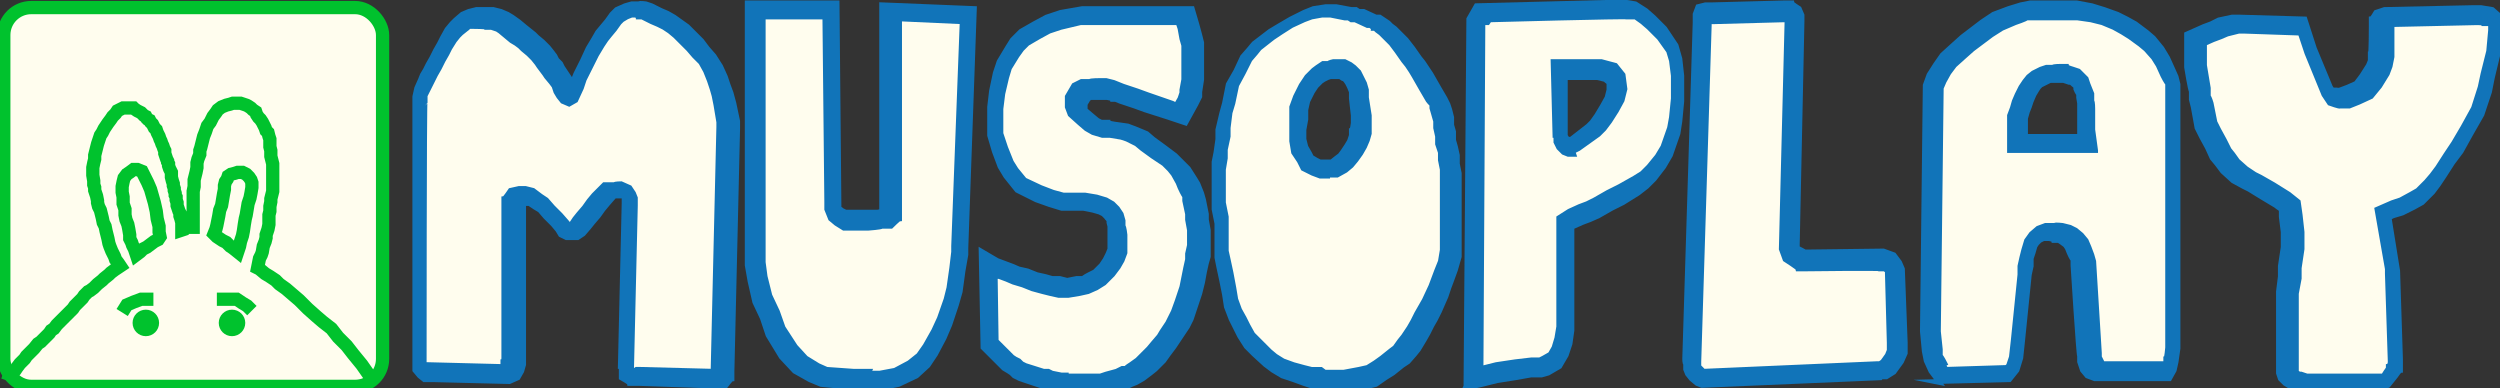 <?xml version="1.0" encoding="UTF-8"?>
<svg id="Layer_1" xmlns="http://www.w3.org/2000/svg" version="1.1" viewBox="0 0 264 41">
  <rect x="0" y="0" width="264" height="41" fill="#333333" stroke="none"/>
  <!-- Generator: Adobe Illustrator 29.0.0, SVG Export Plug-In . SVG Version: 2.1.0 Build 186)  -->
  <defs>
    <style>
      .st0 {
        fill: none;
        stroke: #00c22d;
        stroke-width: 1.4px;
      }

      .st0, .st1, .st2 {
        stroke-miterlimit: 10;
      }

      .st1 {
        fill: #1174b9;
      }

      .st1, .st2 {
        stroke: #1174b9;
        stroke-width: .5px;
      }

      .st3 {
        fill: #00c22d;
      }

      .st2, .st4 {
        fill: #fffdee;
      }
    </style>
  </defs>
  <g>
    <polygon class="st2" points="44 38.5 44 12.6 44 11.4 44 11 44 10.5 44 10.3 44.1 9.9 44.2 9.6 44.4 9.1 44.6 8.7 44.7 8.3 45 7.9 45.3 7.3 45.8 6.6 46.2 5.9 46.6 5.2 46.9 4.6 47.4 3.7 47.9 3.1 48.2 2.8 48.8 2.3 49.3 2 50 1.9 50.8 1.9 51.6 1.9 52.2 2 52.9 2.3 53.3 2.6 54 3.1 54.6 3.6 55.1 3.9 55.5 4.2 55.8 4.6 56.4 5.1 56.9 5.7 57.3 6.2 57.6 6.5 57.9 7 58.2 7.4 58.4 7.7 58.8 8.3 59.1 8.8 59.4 9.4 59.6 9.8 59.9 10.2 60 10.2 60.2 10.2 60.4 9.8 60.7 9.1 61.1 8.2 61.7 6.8 62.3 5.5 62.9 4.5 63.3 3.8 63.8 3.2 64.3 2.6 64.8 2 65.2 1.5 65.9 1.2 66.5 1 67.1 .9 67.6 1 68.1 1.2 68.6 1.5 69.1 1.7 69.8 2 70.5 2.3 71.1 2.7 71.8 3.2 72.5 3.9 73.2 4.7 73.8 5.4 74.5 6.2 75.1 7.2 75.5 8.2 75.9 9.1 76.1 9.9 76.4 10.9 76.5 11.9 76.7 12.8 76.7 13.4 76.1 39.1 76 39.7 75.8 40 67.6 39.8 67.2 39.8 66.7 39.7 66.3 39.4 66.2 38.7 66.6 21.4 66.6 20.7 66.6 20.4 66.3 20.1 65.8 19.8 65.3 19.8 64.5 19.9 64.2 20.2 63.6 20.8 63.1 21.4 62.6 22.1 62 22.8 61.6 23.3 61.1 23.9 60.7 24.1 60.4 24.1 60 24.1 59.6 23.9 59.4 23.6 58.8 22.9 57.9 22.2 57.3 21.4 56.8 21.1 56.1 20.6 55.5 20.4 55 20.4 54.5 20.5 54.2 21 54.1 21.5 54.1 22.4 54 37.5 54 38 53.9 38.5 53.6 38.9 53.1 39.2 45.2 39 44.8 39 44.5 39 44.2 38.8 44 38.5"/>
    <path class="st1" d="M76.2,40.8l-8.6-.3h-1.1c0-.1-.9-.6-.9-.6v-1.2c-.1,0-.1,0-.1,0l.4-17.2v-.6h0c0,0,0-.2,0-.2h-.2c0,0-.3,0-.3,0h-.5c0,0-.7.8-.7.8l-.5.6-.5.7-.6.7-.4.5-.6.7-.6.4h-.6s-.6,0-.6,0l-.6-.3-.3-.5-.5-.6-.8-.8-.6-.7-.5-.3-.6-.4h-.3c0,0-.3,0-.3,0h0s0,.1,0,.1v.3s0,.9,0,.9v15.1c0,0,0,.6,0,.6l-.2.7-.4.7-.9.4-8.1-.2h-.9l-.5-.4-.5-.6V10.2l.2-.9.4-.9.2-.5.3-.5.3-.6.4-.7.4-.8.4-.7.3-.6.5-.9.5-.6.4-.4.7-.6.7-.3.8-.2h1.8l.8.2.7.3.5.3.7.5.6.5.5.4.5.4.3.3.6.5.6.6.4.5.3.4.2.4.4.4.2.4.4.6.4.6.2.5h0c0,0,.4-1,.4-1l.7-1.4.6-1.3.6-1,.4-.7.5-.6.5-.6.5-.7.5-.5.9-.4.7-.2h.8c0-.1.7,0,.7,0l.6.2,1,.5.7.3.7.4.7.5.7.5,1.5,1.5.6.8.7.8.7,1.1.5,1.1.3.9.3.8.3,1.1.4,1.9v.7s-.6,25.7-.6,25.7v.8c-.1,0-.7.8-.7.8h0ZM67.2,39h.4s7.7.2,7.7.2v-.2s.6-25.6.6-25.6v-.5l-.3-1.8-.2-1-.2-.7-.3-.9-.4-1-.5-.9-.7-.7-.6-.7-1.4-1.4-.6-.5-.6-.4-.6-.3-.7-.3-1-.5h-.4c0-.1-.3-.2-.3-.2h-.4c0,0-.5.2-.5.2l-.5.3-.3.3-.5.7-.5.6-.4.5-.4.6-.6,1-.6,1.2-.7,1.4-.3.9-.6,1.3-.7.4-.7-.3-.4-.5-.3-.5-.2-.6-.3-.4-.5-.6-.2-.3-.3-.4-.3-.4-.2-.3-.4-.5-.5-.5-.6-.5-.3-.3-.4-.3-.5-.3-.6-.5-.6-.5-.3-.2-.6-.2h-.5c0-.1-1.4-.1-1.4-.1h-.5c0,.1-.3.3-.3.3l-.5.4-.3.3-.4.5-.5.8-.3.6-.4.7-.4.8-.4.7-.3.6-.2.4-.2.4-.4.8v.5c-.1,0-.1,27.9-.1,27.9h.4s7.8.2,7.8.2h.1c0,0,0-.2,0-.2v-.3c.1,0,.1-.4.1-.4v-15.1c0,0,0-1,0-1v-.7c.1,0,.7-.9.7-.9l.9-.2h.7l.8.2.8.6.6.4.7.8.8.8.7.8v.2c.1,0,.2,0,.2,0h.2s0,0,0,0h0c0,0,.4-.6.4-.6l.4-.5.6-.7.5-.7.5-.6,1.1-1.1h1.1c0-.1.7-.1.7-.1l.9.4.4.6.2.5v.8s-.4,17.2-.4,17.2v.3s.2,0,.2,0h0Z"/>
    <polygon class="st2" points="80.2 1.1 87.7 1.2 87.9 21.4 87.9 22 88.1 22.7 88.5 23 89.1 23.4 89.7 23.4 90.8 23.4 91.5 23.4 92.9 23.3 93.5 23.2 94 22.8 94 22.3 94 21.6 94.1 1.3 102.2 1.6 101.4 26.1 101.3 26.8 101.1 28.5 100.8 30.6 100.5 31.9 99.8 33.9 99.2 35.3 98.3 37 97.5 38.1 96.4 39 94.7 39.8 92.9 40.2 91.6 40.2 89.9 40.1 86.9 39.8 85.9 39.4 84.5 38.6 83.2 37.2 81.9 35.1 81.3 33.3 80.5 31.6 80 29.5 79.8 27.9 79.8 25.9 79.7 1.3 79.7 1.1 80.2 1.1"/>
    <path class="st1" d="M93,40.9h-1.4s-1.8,0-1.8,0l-3.1-.3-1.2-.5-1.6-.9-1.4-1.5-1.4-2.3-.6-1.8-.8-1.7-.5-2.2-.3-1.7V1.3c0,0,0-1,0-1h1.3s8.2,0,8.2,0l.2,21.4v.3c.1,0,.3.2.3.2l.4.2h3.4c0,0,.4-.1.4-.1h0c0,0,0-.3,0-.3V.5c0,0,9.8.4,9.8.4l-.9,25.3v.7c0,0-.3,1.7-.3,1.7l-.3,2.2-.4,1.4-.7,2.1-.6,1.4-.9,1.7-.8,1.2-1.2,1.1-1.9.9-2,.4h0ZM91.7,39.4h1.2l1.6-.3,1.5-.8,1-.8.7-1,.9-1.6.6-1.3.7-2,.3-1.2.3-2.1.2-1.7v-.6c0,0,.9-23.7.9-23.7l-6.6-.3v19.5c0,0,0,.8,0,.8v.8c-.1,0-.9.8-.9.8h-1c0,.1-1.4.2-1.4.2h-2.6l-.8-.5-.6-.5-.4-1v-.8l-.2-19.5h-6.5c0,0,0,23.9,0,23.9v2l.2,1.5.5,2,.8,1.7.6,1.7,1.3,2,1.1,1.2,1.3.8.9.4,2.8.2h1.7q0,0,0,0Z"/>
    <polygon class="st2" points="104.2 27.9 104.4 36.5 104.7 36.8 105 37.1 105.4 37.4 105.6 37.6 105.9 37.9 106.1 38.2 106.4 38.4 106.8 38.7 107.2 38.8 107.5 39.1 108 39.3 108.5 39.5 109 39.7 109.5 39.8 110 40 110.5 40.1 111 40.2 111.5 40.3 112 40.4 112.6 40.4 113.4 40.4 114 40.4 114.7 40.4 115.4 40.4 115.9 40.4 116.3 40.4 117 40.3 117.6 40.1 118.1 39.9 118.7 39.7 119.2 39.5 119.8 39.2 120.6 38.7 121.1 38.2 121.5 37.8 122 37.4 122.5 36.7 123.1 36 123.4 35.4 124 34.5 124.3 33.9 124.7 33.3 125.1 32.1 125.3 31.3 125.6 30.5 125.8 29.4 126 28.4 126.2 27.5 126.3 26.8 126.4 25.9 126.4 24.9 126.3 24.2 126.2 23.1 126.1 22.5 125.8 21.1 125.7 20.5 125.3 19.6 125 19 124.4 18 123.9 17.4 123.2 16.8 122 15.9 120.9 15.1 120.3 14.6 119.2 14.1 118.5 13.8 117.2 13.6 116.5 13.5 115.6 13.4 115.1 13 114.4 12.5 113.6 11.8 113.4 11.3 113.4 10.5 113.9 9.7 114.4 9.4 115.1 9.3 115.6 9.3 116.1 9.3 116.6 9.4 117.3 9.5 117.7 9.7 118.2 9.8 119.2 10.2 119.8 10.3 120.9 10.8 121.4 10.9 122.6 11.3 123.4 11.6 124 11.9 124.5 12 125.3 10.7 125.5 10 125.6 9.6 125.8 8.4 125.8 7.8 125.8 6.5 125.8 5.5 125.8 4.6 125.6 3.8 125.3 2.7 125 1.5 114.1 1.6 111.9 2 110.5 2.5 109.4 3.1 108.1 3.9 107.3 4.7 106.8 5.4 106 6.8 105.6 7.9 105.2 9.7 105 11.3 105 12.8 105 14.1 105.5 15.7 106.1 17.3 106.6 18.2 107.6 19.5 109.4 20.4 110.8 20.9 112 21.2 112.8 21.2 114.3 21.3 115.4 21.5 116.2 21.7 116.7 22.1 117.1 22.5 117.5 22.9 117.6 23.4 117.7 23.9 117.8 24.8 117.8 25.6 117.7 26.6 117.5 27.2 117.1 27.9 116.6 28.6 115.9 29.4 115.2 29.8 114.4 30.1 113.7 30.3 112.6 30.5 111.6 30.4 110.8 30.3 110 30.1 109 29.9 108 29.4 107.1 29.2 106.4 28.9 105.6 28.6 104.8 28.3 104.2 27.9"/>
    <path class="st1" d="M115.9,41.2h-4.1c0,0-1-.3-1-.3h-.4c0,0-.6-.2-.6-.2l-2.1-.7-.6-.3-.3-.3-.3-.2-.5-.3-1-1-.3-.3-.9-.9-.2-10.2,1.7,1,.8.3.8.3.7.3.9.2,1,.4.9.2.7.2h.8c0,0,.8.2.8.2l1-.2h.7c0-.1.6-.4.6-.4l.6-.3.7-.7.4-.6.3-.6.2-.5v-.8c0,0,0-.8,0-.8v-.8c0,0-.1-.4-.1-.4v-.3c-.1,0-.3-.3-.3-.3l-.3-.3-.4-.2-.7-.2-1-.2h-1.4c0,0-.9,0-.9,0l-1.3-.4-1.4-.5-2-1-1.2-1.5-.6-1-.6-1.6-.5-1.7v-1.5s0-1.5,0-1.5l.2-1.7.4-1.9.4-1.2.9-1.5.5-.8.9-.9,1.4-.8,1.3-.7,1.5-.5,2.3-.4h11.6c0,0,.5,1.7.5,1.7l.3,1.1.2.8v1c0,0,0,1,0,1v1.9l-.2,1.3v.5c0,0-.4.8-.4.8l-1.1,2-1.2-.4-.6-.2-2.5-.8-1.1-.4-.6-.2-.9-.3-.5-.2h-.3c0-.1-.6-.2-.6-.2h-.4c0,0-.9,0-.9,0h-.5c0,0-.2.2-.2.2l-.3.5v.6c0,0,.7.6.7.6l.6.5.4.2h.7c0,.1.7.2.7.2l1.4.2.8.3,1.2.5.7.6,1.1.8,1.2.9.8.8.6.6.7,1.1.3.5.4,1,.2.7.3,1.5v.6c0,0,.2,1.1.2,1.1v.7c0,0,0,1.1,0,1.1v1c0,0-.2.7-.2.7l-.2.9-.2,1.1-.3,1.2-.5,1.5-.4,1.2-.4.8-.4.6-.6.9-.4.6-.6.8-.5.7-.9.9-.5.4-.8.6-.7.4-.5.2-.6.3-1.3.4h-.7c0,0-.5.2-.5.2h0ZM112.6,39.7h3.6c0,0,.6-.2.6-.2l1.1-.3.6-.3h.4c0-.1.5-.4.5-.4l.7-.5.4-.4.8-.8.5-.6.6-.7.3-.5.6-.9.3-.6.3-.6.4-1.1.5-1.5.2-1,.2-1,.2-.9v-.6c0,0,.2-.9.2-.9v-1.6c0,0-.2-1.1-.2-1.1v-.6c0,0-.3-1.4-.3-1.4v-.5c-.1,0-.5-.9-.5-.9l-.2-.5-.5-.9-.4-.5-.6-.6-1.2-.8-1.1-.8-.6-.5-1-.5-.6-.2-1.2-.2h-.8c0,0-1-.3-1-.3l-.7-.4-.7-.6-1-.9-.3-.8v-1.1l.7-1.2.8-.4h.9c0-.1,1.1-.1,1.1-.1h.6c0,0,.8.2.8.2l.5.2.5.2.9.3.6.2,1.1.4,2.6.9.4.2.4-.7.2-.6v-.3c0,0,.2-1.1.2-1.1v-1.9s0-.9,0-.9v-.8c0,0-.2-.7-.2-.7l-.2-1.1-.2-.6h-10.3c0,0-2.1.5-2.1.5l-1.2.4-1.1.6-1.2.7-.6.6-.5.7-.8,1.3-.3,1-.4,1.7-.2,1.6v1.4c0,0,0,1.2,0,1.2l.5,1.5.6,1.5.5.8.9,1.1,1.7.8,1.3.5,1.1.3h.8s1.5,0,1.5,0l1.2.2,1,.3.7.4.5.5.4.6.2.7v.6c.1,0,.2.9.2.9v.9s0,1,0,1l-.3.8-.4.7-.6.8-.9.9-.8.5-.9.4-.9.2-1.2.2h-1c0,0-.9-.2-.9-.2l-.8-.2-1.1-.3-1-.4-1-.3-.7-.3-.8-.3h-.4c0-.1.1,6.8.1,6.8l.4.4.3.3,1,1,.3.2.4.2.3.3.4.2,1.9.6h.5c0,0,.4.2.4.2l1,.2h.5q0,0,0,0Z"/>
    <path class="st2" d="M139.9,1h1.5c0,0,.5.2.5.2h.5c0,0,.4.2.4.2h.3c0,0,.4.2.4.2l.4.2.4.2.4.2h.3c0,0,.4.3.4.3l.3.2.3.3.4.3.3.3.3.3.3.3.3.3.3.4.3.4.3.5.3.5.4.5.4.6.3.5.4.8.4.7.3.6.3.6.3.5.2.5.2.8v.8c0,0,.2.7.2.7v.9c0,0,.2.8.2.8l.2.8v.8c0,0,.2,1,.2,1v.9c0,0,0,6.6,0,6.6v1c0,0-.3.8-.3.8v.4c0,0-.5,1.1-.5,1.1l-.3.8-.3.8-.3.8-.3.8-.4.8-.4.7-.4.8-.4.7-.6.9-.4.5-.6.8-.5.3-.9.8-.8.5-.9.6-1,.3-1.7.3h-1.3c0,0-.9,0-.9,0h-1.2c0,0-.8-.3-.8-.3l-1.1-.3-1.2-.4-.9-.5-.7-.5-1.2-1.1-.8-.8-.6-1-.4-.8-.5-.9-.4-1.2-.2-1.3-.3-1.5-.3-1.4-.2-.9v-1.4c0,0,0-1.3,0-1.3v-.9c0,0-.3-1.5-.3-1.5v-1.3c0,0,0-2.4,0-2.4v-1.3c0,0,.2-.9.2-.9l.2-1.4v-.9c0,0,.3-1.7.3-1.7l.3-1.1.4-1.9.8-1.4.7-1.4.7-.8.4-.6,1.5-1.2.9-.6,1.2-.7,1.4-.7.9-.3s1.2-.2,1.2-.2ZM139.7,7.5l-.3.2-.3.3-.4.4-.2.2-.5.8-.5,1.1-.3,1v1.1c0,0-.2,1.2-.2,1.2v1.1c0,0,.3,1,.3,1l.5.8.3.6.8.4.6.3h1.3c0,0,.7-.5.7-.5l.5-.4.4-.5.4-.7.3-.6.3-.7.2-.6v-.9c0,0,0-.8,0-.8v-.9c0,0-.2-.9-.2-.9v-.8c0,0-.3-.6-.3-.6l-.3-.5-.3-.4-.3-.3-.3-.2-.5-.2h-.4c0,0-.5,0-.5,0h-.4c0,0-.4.2-.4.2,0,0-.3.2-.3.2Z"/>
    <path class="st1" d="M140.8,40.8h-1s-1.2,0-1.2,0l-.9-.3-1.1-.4-1.2-.4-1-.6-.8-.6-1.2-1.1-.8-.8-.7-1.1-.4-.8-.5-1-.5-1.3-.2-1.3-.3-1.5-.3-1.4-.2-1v-1.5c0,0,0-1.3,0-1.3v-.8c0,0-.3-1.5-.3-1.5v-1.3c0,0,0-2.4,0-2.4v-1.3c0,0,.2-1,.2-1l.2-1.4v-1c0,0,.4-1.7.4-1.7l.3-1.1.4-2,.8-1.4.7-1.5.7-.8.5-.6,1.7-1.3,1-.6,1.2-.7,1.4-.7,1-.4,1.3-.2h1.1l1.6.3h.5c0,0,.3.2.3.2h.5c0,0,1.3.6,1.3.6h.4c0,0,.6.4.6.4l.3.2.3.3.4.3,1.2,1.2.7.9.7,1,.4.5.4.6.4.6.4.7.4.7.7,1.2.3.6.2.6.2.8v.8c0,0,.2.7.2.7v.9c0,0,.2.7.2.7l.2.9v.9c0,0,.2,1,.2,1v1c0,0,0,6.7,0,6.7v1.1c0,0-.4,1.4-.4,1.4l-.4,1.1-.3.8-.3.9-.7,1.6-.4.8-.4.7-.4.8-.4.7-.6,1-.4.5-.7.8-.6.4-1,.8-.8.5-1,.7-1.2.3-1.8.3h-1.3q0,0,0,0ZM139.9,39.3h2c0,0,1.6-.3,1.6-.3l.9-.2.8-.5.7-.5,1-.8.4-.3.5-.7.4-.5.6-.9.4-.7.4-.8.4-.7.4-.7.7-1.5.3-.8.3-.8.4-1,.2-1.2v-1c0,0,0-6.6,0-6.6v-.9c0,0-.2-1-.2-1v-.8c0,0-.3-.9-.3-.9v-.8c0,0-.2-.9-.2-.9v-.7c0,0-.2-.7-.2-.7l-.2-.7v-.4c-.1,0-.4-.4-.4-.4l-.7-1.2-.4-.7-.4-.7-.3-.5-.4-.6-.4-.5-.7-1-.6-.8-1.1-1.1-.4-.3-.2-.2h-.2c0-.1-.3-.3-.3-.3h-.3c0,0-1.3-.6-1.3-.6h-.4c0,0-.3-.2-.3-.2h-.4c0,0-1.5-.3-1.5-.3h-.9l-1.1.2-.8.3-1.3.6-1.1.7-.9.6-1.4,1.1-.4.5-.6.7-.7,1.4-.7,1.3-.4,1.9-.3,1-.2,1.6v.9c0,0-.3,1.4-.3,1.4v.9c0,0-.2,1.2-.2,1.2v3.5c0,0,.3,1.5.3,1.5v.9c0,0,0,1.3,0,1.3v1.4c0,0,.2.9.2.9l.3,1.4.3,1.6.2,1.2.4,1.1.5.9.4.8.5.9.7.7,1.1,1.1.6.5.8.5,1.1.4,1.1.3.8.2h1ZM140.2,18.6h-.8l-.8-.3-1-.5-.4-.8-.6-.9-.2-1.2v-1.2c0,0,0-1.2,0-1.2v-1.2c0,0,.4-1.1.4-1.1l.6-1.2.6-.9.7-.7.4-.3.6-.4h.6c0-.1.5-.2.5-.2h1.2c0,0,.6.3.6.3l.4.3.5.5.3.6.3.6.2.7v.8c0,0,.3,1.9.3,1.9v.9s0,1,0,1l-.2.7-.3.7-.4.7-.5.7-.5.6-.6.5-.9.5h-1ZM139.7,17.1h.9c0,0,.5-.4.5-.4l.4-.3.3-.4.4-.6.3-.5.2-.6v-.5c.1,0,.2-.8.2-.8v-.8l-.2-1.8v-.7c0,0-.2-.5-.2-.5l-.2-.4-.2-.3-.2-.2h-.1c0,0-.3-.2-.3-.2h-.3c0,0-.4,0-.4,0h-.3c0,0-.3.1-.3.1l-.4.2-.3.2-.5.5-.4.6-.5,1-.2.9v1c0,0-.2,1.1-.2,1.1v1c0,0,.2.8.2.8l.4.7.2.4.5.3.4.2h0Z"/>
    <path class="st2" d="M171.5.9l1,.2.9.6.8.7,1.2,1.2,1.1,1.6.3,1.2.2,1.7v1.2c0,0,0,1.3,0,1.3l-.2,2-.2,1.2-.8,2.1-.7,1.1-.9,1.2-.8.8-.8.6-1.6,1-1.2.6-1.4.8-.8.4-.8.3-1,.4-.6.4v11.2c0,0-.3,1.3-.3,1.3l-.3,1.1-.5.9-.9.5-.6.2h-1c0,0-1.7.3-1.7.3l-1.9.3-1.6.4-.8.2.3-37.6.5-.8s15.1-.4,15.1-.4ZM164.7,7.3l.2,7v.5c0,0,.3.3.3.3l.3.3h.3c0,0,.3,0,.3,0l.4-.2,1.9-1.4.5-.5.6-.8.7-1.1.5-1,.3-1-.2-1.2-.5-.7-1.2-.3s-4.3,0-4.3,0Z"/>
    <path class="st1" d="M154.8,40.8l.3-38.8.8-1.4,15.6-.4,1.2.2,1.1.7.8.7,1.2,1.2,1.2,1.8.4,1.4.2,1.8v1.3c0,0,0,1.4,0,1.4l-.2,2.1-.2,1.3-.8,2.3-.7,1.2-1,1.3-.8.8-.9.7-1.6,1-1.2.6-1.4.8-.9.4-.8.3-.9.4h-.2c0,.1,0,11,0,11l-.2,1.4-.4,1.2-.7,1.2-1.2.7-.7.2h-1.1c0,0-1.7.3-1.7.3l-1.9.3-1.6.4-1.8.4h0ZM156.6,2.4l-.2,36.5,1.6-.4,2-.3,1.7-.2h.9c0,0,.4-.2.4-.2l.7-.4.4-.7.3-1,.2-1.2v-11.5c0,0,1.1-.7,1.1-.7l1.1-.5.8-.3.8-.4,1.4-.8,1.2-.6,1.6-.9.8-.5.7-.7.9-1.1.6-1,.7-2,.2-1.1.2-2v-2.4c0,0-.2-1.6-.2-1.6l-.3-1-1-1.4-1.1-1.1-.7-.6-.7-.5h-.8c0-.1-14.6.3-14.6.3l-.2.3h0ZM166.2,16.3h-.6l-.5-.2-.5-.5-.3-.6v-.7c-.1,0-.1,0-.1,0l-.2-7.8h5.1l1.5.4.8,1,.2,1.5-.3,1.2-.6,1.1-.7,1.1-.6.8-.6.6-2.1,1.5-.6.3ZM165.8,14.7h0s.1,0,.1,0l1.8-1.4.4-.4.5-.7.6-1,.5-.9.2-.8v-.8c-.1,0-.4-.3-.4-.3l-.8-.2h-3.4v6.2c.1,0,.2.3.2.3h0Z"/>
    <polygon class="st2" points="179.7 2.5 178.6 38 178.6 38.4 178.7 38.8 178.9 39.2 179.1 39.5 179.5 39.8 179.8 39.9 198.3 39.2 198.8 39.1 199.3 38.7 200 37.8 200.3 37.1 200.3 36.2 200.1 28.6 199.9 28.2 199.5 27.7 198.7 27.4 190.9 27.6 190.2 27.5 189.7 27.2 189.2 26.8 188.9 26.1 189.5 2.3 189.5 1.9 189.4 1.5 188.9 1.3 188.3 1.2 180.9 1.4 180.5 1.4 180.1 1.4 179.8 1.5 179.7 1.7 179.7 2.5"/>
    <path class="st1" d="M179.7,40.7l-.5-.2-.6-.5-.4-.5-.2-.5v-.6c-.1,0-.1-.5-.1-.5l1.1-35.5v-.9l.3-.8.8-.2h.8l7.5-.2h.8c0,.1.8.6.8.6l.3.7v.6s-.5,23.6-.5,23.6v.4c.1,0,.8.4.8.4h.4c0,0,7.9-.1,7.9-.1l1.1.4.6.8.3.7.3,7.8v1.1c0,0-.4.9-.4.9l-.8,1.1-.8.5h-.7c0,.1,0,.1,0,.1l-18.7.8h0ZM179.7,39l.2.2,18.3-.8h.3s.3-.2.3-.2l.5-.7.2-.5v-.8c0,0-.2-7.4-.2-7.4v-.2c0,0-.3-.2-.3-.2h-.4c0-.1-7.8,0-7.8,0h-.9c0-.1-1.4-1-1.4-1l-.4-1.1.6-23.9v-.3h0s-.4,0-.4,0l-7.4.2h-.4v.4s-1.1,35.5-1.1,35.5v.6s.1.2.1.2l.2.2h0Z"/>
    <path class="st2" d="M204.2,9.1l.3-.9.6-1,.7-.9,1-.9.9-.8,1-.8,1-.8,1.2-.8,1.5-.6,1.3-.4.9-.2h4.8c0,0,1.5.3,1.5.3l1.3.3,1.3.5.9.5.8.5,1.2.8.7.6.8,1,.6.9.5,1.1.4.8.2.6v27.7c0,0-.2,1.3-.2,1.3l-.2.7-.3.4h-7.3l-.4-.2-.3-.3-.3-.8v-.5c0,0-.7-9.6-.7-9.6l-.2-.7-.3-.8-.3-.6-.3-.4-.5-.4-.4-.3-.7-.2h-.7c0,0-.8,0-.8,0l-.6.3-.5.4-.3.5-.3.8-.2.7v.8c0,0-.2.9-.2.9l-.7,6.9-.2,1.9-.3,1.1-.5.6-7.2.2-.6-.8-.4-.9-.2-.8-.2-2s.3-25.9.3-25.9ZM213.3,15.1h7.1l-.2-1.4v-3s-.1-.7-.1-.7l-.2-.4-.2-.5-.2-.4-.3-.3-.3-.3-.4-.2-.7-.2h-.5c0,0-.7,0-.7,0h-.6c0,0-.5.3-.5.3l-.7.3-.3.3-.3.4-.3.6-.3.8-.3.7-.2.6-.2.8v.8c0,0,0,2,0,2h.3s0,0,0,0Z"/>
    <path class="st1" d="M204.8,40.4l-.9-1.2-.5-1.1-.2-1-.2-2.1h0s.3-26,.3-26l.4-1.1.7-1.1.7-1,1.1-1,1-.9,2.1-1.6,1.2-.8,1.6-.6,1.3-.4,1-.2h3.3s1.6,0,1.6,0l1.6.3,1.3.4,1.4.5,1,.5.9.5,1.2.9.7.6.9,1.1.6,1,.5,1.1.4.9.2.8v27.9c0,0-.2,1.4-.2,1.4l-.2.9-.5.9h-7.9l-.8-.3-.5-.6-.3-.9v-.6c-.1,0-.7-9.6-.7-9.6v-.6c-.1,0-.4-.7-.4-.7l-.2-.5-.2-.3-.4-.3-.3-.2h-.5c0-.1-.5-.2-.5-.2h-.6c0,0-.4.2-.4.2l-.3.3-.2.3-.2.7-.2.6v.8c0,0-.2.9-.2.9l-.7,6.9-.2,1.9-.4,1.3-.8,1-7.9.2h0ZM205.2,38.5l.3.5,6.4-.2.2-.2.3-.9.2-1.8.7-6.9v-.9c0,0,.2-.9.2-.9l.2-.8.3-1,.5-.7.7-.6.8-.3h1c0-.1.8,0,.8,0l.8.2.6.3.6.5.5.6.3.7.3.8.2.7.6,9.7v.4c0,0,.3.6.3.6h0c0,0,0,.1,0,.1h6.7v-.5c.1,0,.2-1.2.2-1.2V10.4c0,0,0-1.2,0-1.2v-.4c-.1,0-.5-.8-.5-.8l-.5-1.1-.5-.8-.8-.9-.6-.5-1.1-.8-.8-.5-.9-.5-1.2-.5-1.2-.3-1.4-.2h-1.5c0,0-3.1,0-3.1,0h-.8c0,.1-1.2.5-1.2.5l-1.4.6-1.1.7-2,1.5-.9.8-1,.9-.6.8-.5.9-.3.7-.3,25.7.2,1.9v.7c.1,0,.5.8.5.8h0ZM221.3,15.9h-9.1v-3.7c0,0,.3-.8.3-.8l.2-.7.3-.7.4-.8.4-.6.4-.5.5-.4.8-.4.6-.2h.7c0-.1.8-.1.8-.1h.6c0,.1.7.3.7.3l.6.2.8.8.2.6.2.5.2.5v.8c.1,0,.1.8.1.8v2.2l.3,2.2ZM213.7,14.4h5.9v-.6c0,0,0-2.2,0-2.2v-.7s-.1-.6-.1-.6v-.4c-.1,0-.3-.5-.3-.5v-.3c-.1,0-.5-.4-.5-.4h-.2c0,0-.6-.2-.6-.2h-.4c0,0-.5,0-.5,0h-.5c0,0-.4.2-.4.2l-.6.3-.2.2-.2.3-.3.5-.3.7-.2.6-.2.5-.2.7v.7c0,0,0,1.3,0,1.3h0Z"/>
    <polygon class="st2" points="231.7 4.1 231.7 7 232.1 9.4 232.2 10.3 232.4 11.1 232.6 11.9 232.8 13.2 233.2 14.1 233.8 15.2 234.3 16.3 234.8 16.8 235.4 17.6 236.4 18.5 237.4 19.1 238 19.5 239.3 20.2 240.9 21.2 241.6 21.7 241.8 22.8 242 24.5 242 26.3 241.7 28.3 241.6 29.4 241.4 31 241.4 32.7 241.4 33.9 241.4 35.4 241.4 37.1 241.4 38.8 241.4 39.3 241.4 39.7 241.7 39.9 242.1 40.2 242.5 40.4 243.2 40.4 243.9 40.4 245.1 40.4 246.4 40.4 250.9 40.4 251.5 40.4 252.1 40.1 252.8 39.3 253 38.8 253.1 38.2 253.1 37.9 252.9 28.7 252.8 28.2 251.9 22.5 252.9 22.1 253.8 21.7 255 21.2 255.7 20.7 256.8 19.7 257.3 19 257.9 18.1 258.8 16.8 259.6 15.6 260.6 13.8 261.8 11.8 262.6 9.5 262.8 8 263.4 5.6 263.7 3.2 263.6 2.1 263.2 1.8 262.3 1.6 261.4 1.6 252.3 1.8 251.8 2 251.6 2.3 251.5 2.9 251.5 3.6 251.5 5.9 251.3 6.7 251.1 7.4 250.3 8.6 249.6 9.5 248.5 10 247.5 10.3 246.8 10.4 246.1 10.2 245.7 9.6 243.9 5.3 243.1 2.7 236.7 2.5 236 2.6 234.7 2.8 233.9 3.1 233.1 3.5 232.1 3.9 231.7 4.1"/>
    <path class="st1" d="M250.9,41.2h0s-4.5,0-4.5,0h-2.4c0,0-.8,0-.8,0h-.9c0-.1-.5-.4-.5-.4l-.5-.3-.5-.5-.2-.6v-2.4s0-1.7,0-1.7v-2.7c0,0,0-1.8,0-1.8l.2-1.6v-1.1c0,0,.3-2,.3-2v-1.6l-.2-1.6v-.8c-.1,0-.6-.4-.6-.4l-1.5-.9-1.3-.8-.6-.3-1.1-.6-1.1-1-.6-.8-.5-.6-.5-1.1-.6-1.1-.5-1-.4-2.2-.2-.8v-.9c-.1,0-.5-2.5-.5-2.5v-3.5l.9-.4.9-.4.8-.3.8-.4,1.4-.3h.8c0,0,6.9.2,6.9.2l1,3.1,1.7,4.1.2.3h.3c0,.1.5,0,.5,0l.8-.3.9-.4.6-.8.7-1.1.2-.5v-.7c.1,0,.1-2.9.1-2.9v-.8c.1,0,.5-.7.5-.7l.9-.3,9.3-.2h.9l1.2.2.8.7v1.5c.1,0-.2,2.5-.2,2.5l-.6,2.5-.3,1.5-.8,2.4-1.2,2.1-1,1.8-.9,1.2-.9,1.4-.6.9-.6.8-1.1,1.1-.9.5-1.2.6-1,.3-.4.2.9,5.6h0c0,0,.3,9.3.3,9.3v1.2c-.1,0-.5.6-.5.6l-.8,1-.9.4h-.8ZM243.3,39.7h1.8c0,0,1.3,0,1.3,0h4.5c0,0,.5,0,.5,0h.3c0-.1.5-.8.5-.8v-.2c.1,0,.2-.4.2-.4v-.2l-.3-9.2v-.5c0,0-1.1-6.3-1.1-6.3l1.6-.7.9-.3,1.1-.6.7-.4.9-.9.6-.7.6-.8.9-1.4.8-1.2,1-1.7,1.1-2,.7-2.2.3-1.4.6-2.4.2-2.2v-.7c0,0,0,0,0,0h-.7c0-.1-.7-.1-.7-.1l-9,.2h0s0,.4,0,.4v3l-.2,1-.3.8-.8,1.3-.9,1.1-1.3.6-1,.4h-1c0,.1-1.1-.3-1.1-.3l-.6-.9-1.8-4.4-.7-2.1-5.8-.2h-.7c0,0-1.2.3-1.2.3l-.7.3-.8.3-.9.4v2.3l.4,2.4v.9c.1,0,.3.7.3.7l.4,2,.4.8.6,1.1.5,1,.4.5.5.7.9.8.9.6.6.3,1.4.8,1.6,1,1,.8.2,1.4.2,1.8v1.8l-.3,2v1.1c0,0-.3,1.6-.3,1.6v1.6c0,0,0,1.3,0,1.3v1.5s0,1.7,0,1.7v2.2h0s0,0,0,0l.3.2h.2c0,0,.6.2.6.2h0Z"/>
  </g>
  <g id="Layer_11" data-name="Layer_1">
    <g>
      <rect class="st4" x=".4" y=".8" width="40" height="40" rx="2.9" ry="2.9"/>
      <path d="M37.5.8c.8,0,1.5.3,2,.8.5.5.8,1.3.8,2v34.2c0,.8-.3,1.5-.8,2-.5.5-1.3.8-2,.8H3.3c-.8,0-1.5-.3-2-.8-.5-.5-.8-1.3-.8-2V3.7c0-.8.3-1.5.8-2,.5-.5,1.3-.8,2-.8h34.2M37.5.8H3.3C1.7.8.4,2.1.4,3.7v34.2c0,1.6,1.3,2.9,2.9,2.9h34.2c1.6,0,2.9-1.3,2.9-2.9V3.7c0-1.6-1.3-2.9-2.9-2.9h0Z"/>
      <polyline class="st0" points=".8 40.2 .9 39.9 1.1 39.7 1.4 39.3 1.6 39.1 1.8 38.8 2.1 38.4 2.3 38.2 2.6 37.9 2.8 37.6 3.1 37.3 3.3 37.1 3.6 36.8 4 36.3 4.3 36.1 4.8 35.6 5.2 35.2 5.4 34.9 5.7 34.7 6 34.3 6.3 34 6.7 33.6 6.9 33.4 7.1 33.2 7.3 33 7.5 32.8 7.7 32.6 7.9 32.3 8.1 32.1 8.4 31.8 8.7 31.5 8.9 31.2 9.3 30.8 9.5 30.7 9.9 30.4 10.3 30 10.8 29.6 11 29.4 11.5 29 11.7 28.8 12.1 28.5 12.4 28.3 12.7 28.1 12.5 27.8 12.2 27.4 12.1 27.1 11.8 26.5 11.6 26 11.5 25.7 11.4 25.2 11.3 24.8 11.2 24.4 11.1 23.9 10.9 23.5 10.8 23 10.7 22.6 10.6 22.2 10.4 21.8 10.3 21.4 10.3 21.2 10.2 20.7 10 20.1 10 19.8 9.9 19.5 9.9 19.1 9.8 18.5 9.8 18.1 9.8 17.7 9.9 17.2 10 16.8 10 16.4 10.1 16 10.2 15.6 10.3 15.2 10.4 14.9 10.5 14.6 10.6 14.3 10.8 14 11 13.6 11.2 13.3 11.4 13 11.7 12.6 11.9 12.3 12.2 12 12.4 11.7 12.8 11.5 13 11.4 13.3 11.4 13.5 11.4 13.7 11.4 14.1 11.4 14.2 11.5 14.5 11.7 14.7 11.8 14.9 11.9 15.1 12.1 15.2 12.2 15.4 12.3 15.5 12.5 15.6 12.6 15.8 12.7 15.9 12.9 16.1 13.1 16.2 13.3 16.3 13.5 16.5 13.7 16.6 14 16.7 14.2 16.8 14.4 16.9 14.7 17 14.9 17.1 15.2 17.2 15.4 17.3 15.7 17.4 15.9 17.4 16.2 17.5 16.5 17.6 16.8 17.7 17 17.7 17.1 17.8 17.3 17.8 17.5 17.9 17.8 18 18 18.1 18.2 18.1 18.5 18.1 18.7 18.2 19.1 18.3 19.4 18.3 19.6 18.4 19.9 18.4 20.1 18.5 20.4 18.5 20.6 18.6 20.8 18.6 21.1 18.7 21.4 18.7 21.7 18.8 22 18.9 22.3 19 22.5 19 22.8 19.1 23.1 19.2 23.5 19.2 23.8 19.2 24.1 19.2 24.3 19.5 24.2 19.6 24.1 19.8 24 19.9 24 20.2 24 20.4 24 20.4 23.7 20.4 23.3 20.4 23 20.4 22.6 20.4 22.2 20.4 21.8 20.4 21.5 20.4 21.2 20.4 20.7 20.4 20.2 20.5 19.7 20.5 19.4 20.5 19 20.6 18.6 20.7 18.2 20.8 17.7 20.8 17.2 20.9 16.8 21.1 16.3 21.1 15.9 21.2 15.6 21.3 15.2 21.4 14.8 21.5 14.4 21.7 13.9 21.9 13.3 22.2 12.9 22.5 12.3 22.8 11.9 23 11.6 23.4 11.3 23.9 11.1 24.3 11 24.6 10.9 24.9 10.9 25.1 10.9 25.4 10.9 25.7 11 26 11.1 26.2 11.2 26.5 11.4 26.7 11.6 27 11.8 27.1 12.1 27.3 12.4 27.5 12.6 27.7 12.9 27.8 13.1 28 13.5 28.1 13.8 28.3 14 28.4 14.4 28.5 14.7 28.5 15.1 28.5 15.5 28.6 15.9 28.6 16.2 28.6 16.5 28.7 16.9 28.8 17.3 28.8 17.7 28.8 18.2 28.8 18.5 28.8 19 28.8 19.3 28.8 19.8 28.8 20.2 28.7 20.6 28.6 21 28.6 21.3 28.5 21.8 28.5 22.3 28.4 22.7 28.4 23.4 28.4 23.7 28.3 24.2 28.1 24.8 28.1 25.1 28 25.5 27.8 26 27.7 26.6 27.6 26.9 27.4 27.3 27.3 27.8 27.2 28.3 27.4 28.4 28 28.9 28.5 29.2 29.1 29.6 29.5 30 30.2 30.5 30.9 31.1 31.6 31.7 32.5 32.6 33.4 33.4 34.1 34 35 34.7 35.7 35.6 36.6 36.5 37.3 37.4 38.2 38.5 38.9 39.5 39.5 40.5"/>
      <polygon class="st0" points="14.4 26.9 14.8 26.6 15.1 26.3 15.5 26.1 15.9 25.8 16.3 25.5 16.7 25.3 16.9 25 16.8 24.5 16.8 23.9 16.6 23.1 16.5 22.3 16.3 21.4 16.1 20.7 15.9 20 15.6 19.3 15.3 18.7 15 18.1 14.5 17.9 14.1 17.9 13.7 18.2 13.4 18.4 13.1 18.8 13 19.2 12.9 19.7 12.9 20.3 13 20.8 13 21.5 13.2 22.1 13.2 22.7 13.3 23.2 13.5 23.7 13.6 24.2 13.7 24.8 13.7 25.2 13.9 25.6 14 25.9 14.2 26.3 14.4 26.9"/>
      <polygon class="st0" points="22.6 24.7 22.9 25 23.2 25.2 23.5 25.4 23.9 25.6 24.1 25.8 24.3 26 24.6 26.2 25.1 26.6 25.3 26 25.4 25.5 25.6 24.9 25.7 24.4 25.8 23.7 25.9 23.1 26 22.7 26.1 22.1 26.2 21.5 26.4 20.9 26.5 20.4 26.6 19.8 26.6 19.3 26.5 19 26.3 18.7 26 18.4 25.6 18.2 25.1 18.2 24.8 18.3 24.4 18.4 24.1 18.6 24 18.9 23.8 19.2 23.7 19.6 23.7 20 23.6 20.5 23.5 21.1 23.4 21.7 23.2 22.2 23.1 22.8 23 23.3 22.9 23.8 22.8 24.2 22.6 24.7"/>
      <rect class="st0" x=".4" y=".8" width="40" height="40" rx="2.9" ry="2.9"/>
      <polyline class="st0" points="12.9 33 13.4 32.2 14.1 31.9 14.9 31.6 15.4 31.6 16.2 31.6"/>
      <polyline class="st0" points="22.9 31.6 23.5 31.6 24.3 31.6 25 31.6 25.6 32 26.1 32.3 26.6 32.8"/>
      <circle class="st3" cx="15.4" cy="34.1" r="1.4"/>
      <circle class="st3" cx="24.5" cy="34.1" r="1.4"/>
    </g>
  </g>
</svg>